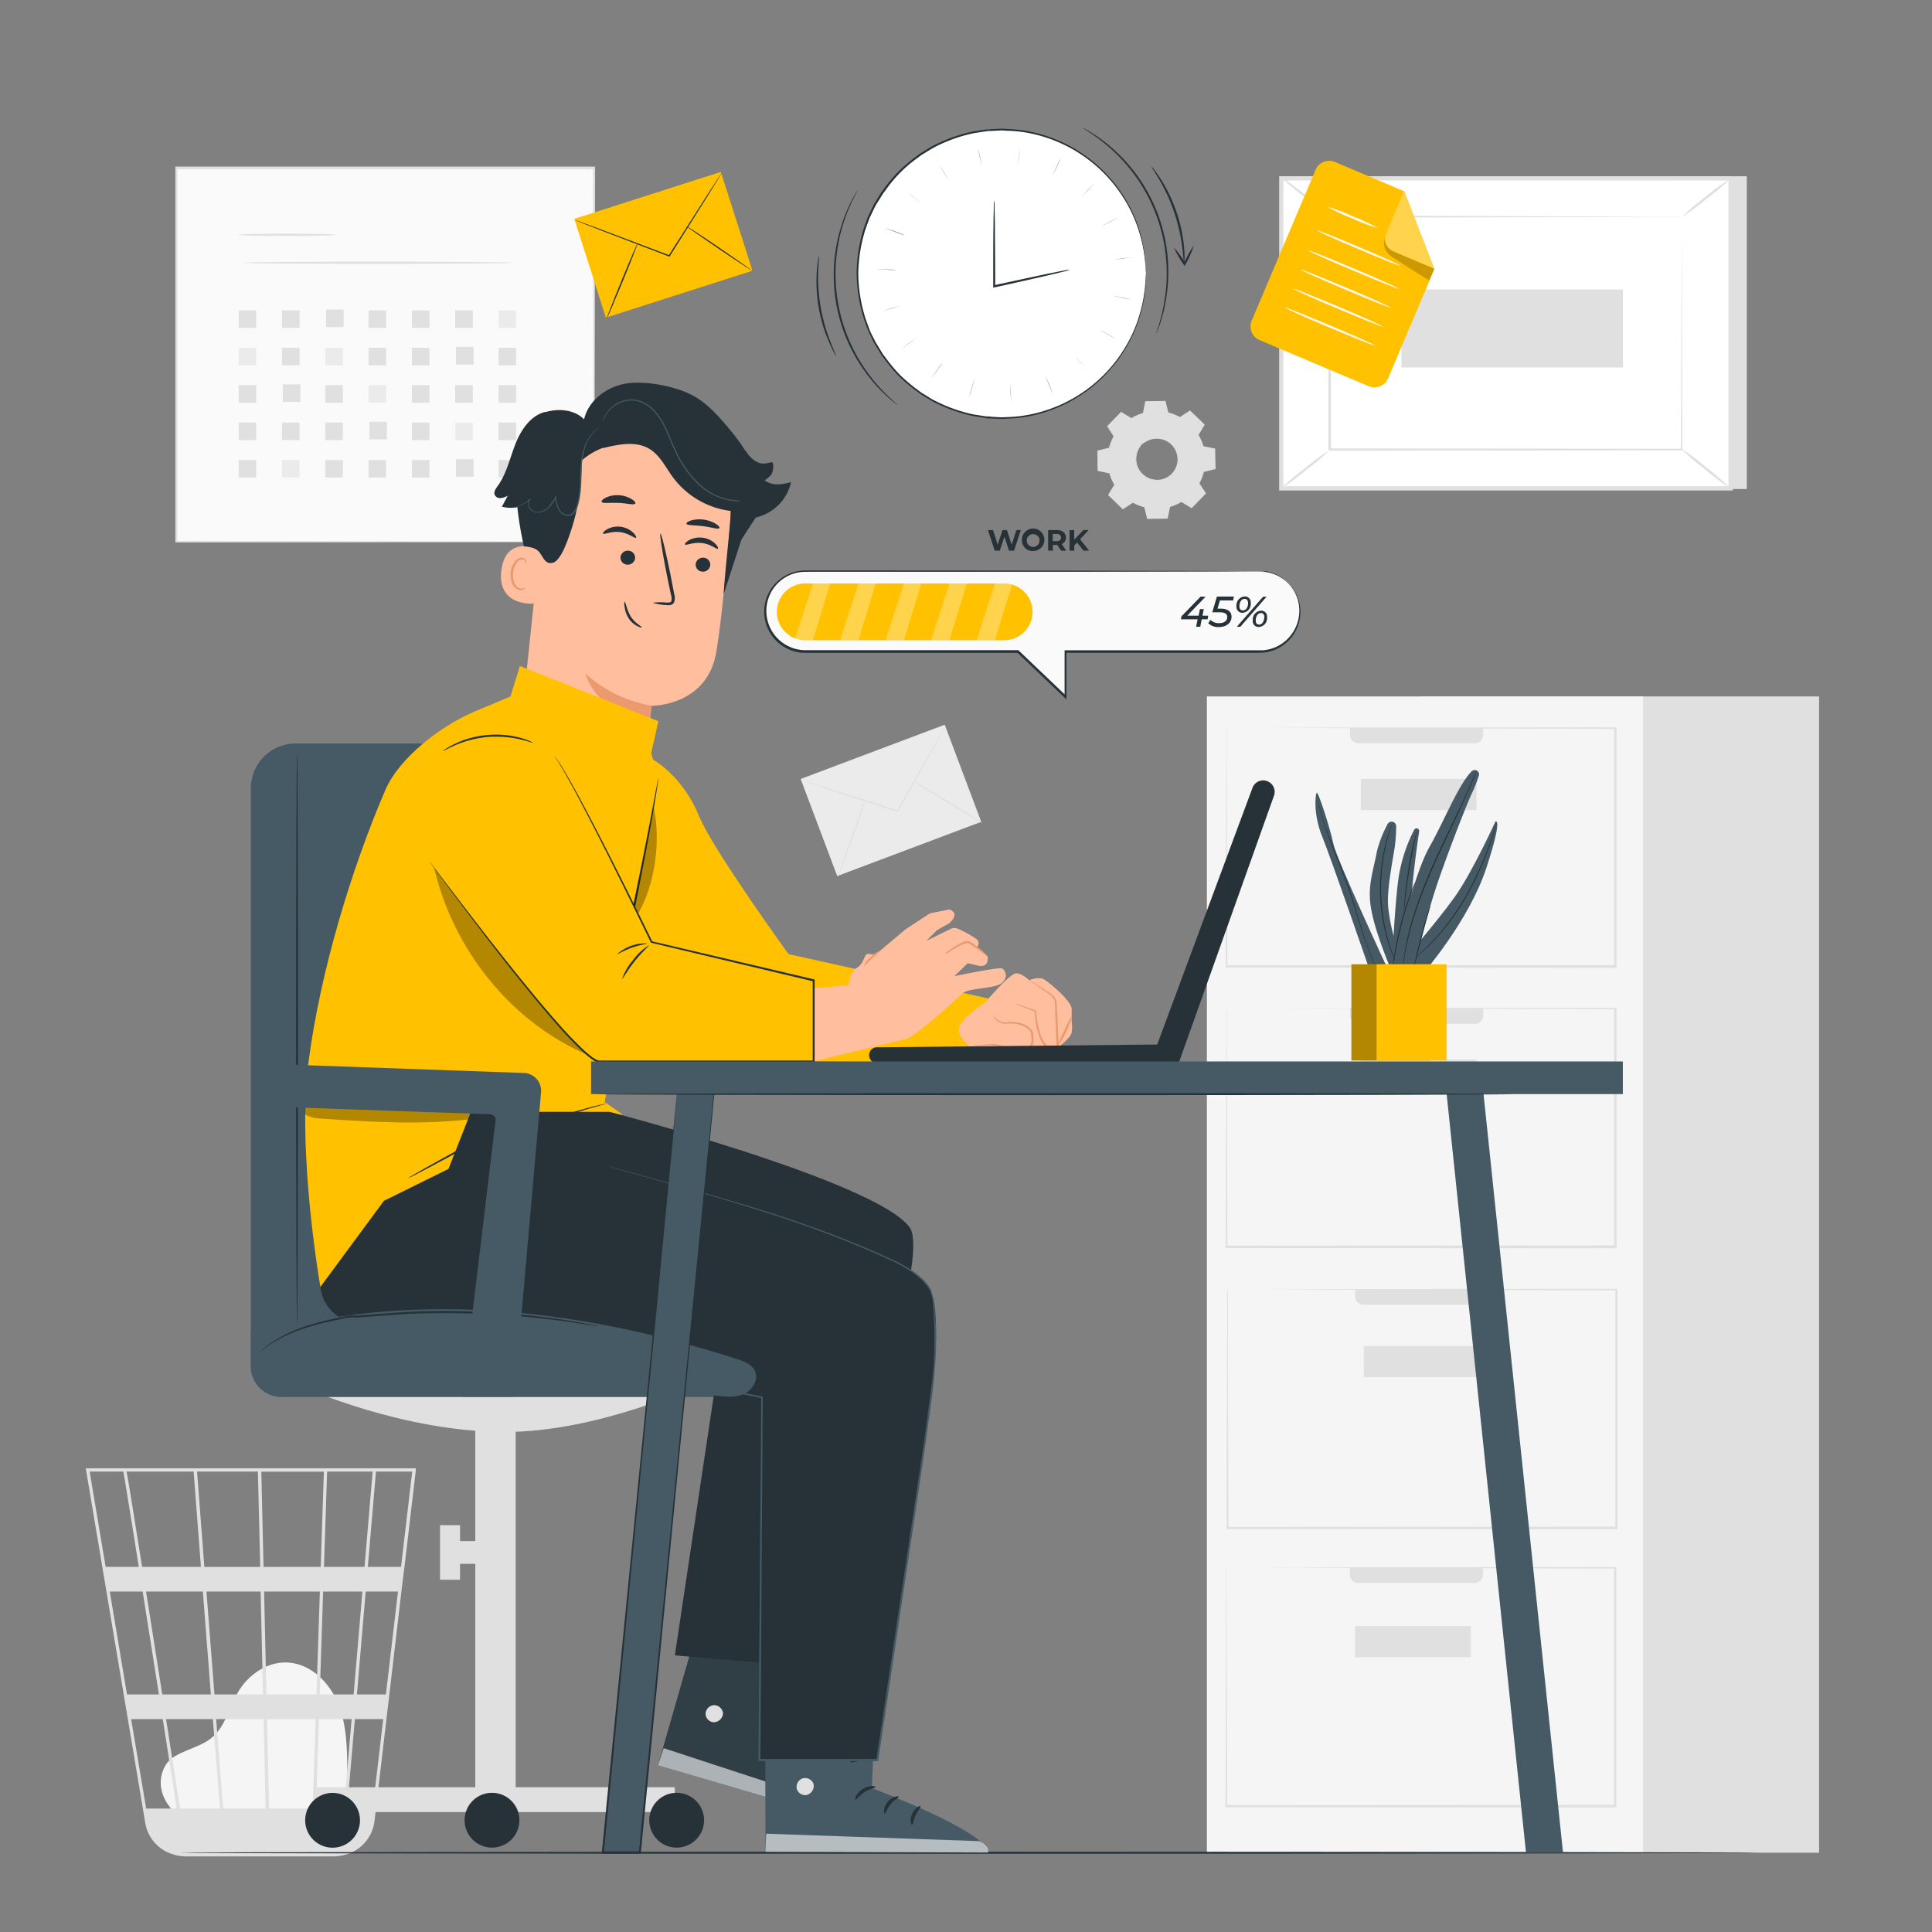 <svg xmlns="http://www.w3.org/2000/svg" viewBox="0 0 500 500"><rect x="0" y="0" width="500" height="500" fill="#808080" stroke="none"/><g id="freepik--background-complete--inject-6"><polygon points="452.07 45.6 452.07 126.56 335.79 126.56 331.6 46.16 452.07 45.6" style="fill:#e0e0e0"></polygon><rect x="349.63" y="28.13" width="80.23" height="116.28" transform="translate(303.47 476.02) rotate(-90)" style="fill:#fff"></rect><path d="M448.44,126.94H331.05V45.61H448.44Zm-116.29-1.1H447.33V46.71H332.15Z" style="fill:#e0e0e0"></path><rect x="344.2" y="56.13" width="91.09" height="60.29" style="fill:#fff"></rect><path d="M435.29,56.13l-.45,0h-1.29l-5,0-18.77.07-65.57.13.26-.26c0,18.42,0,38.83,0,60.28h0l-.28-.29,91.09.06-.23.23c.05-18.35.09-33.39.12-43.87,0-5.23.05-9.32.06-12.13q0-2.07,0-3.18c0-.73,0-1.11,0-1.11s0,.35,0,1.06,0,1.78,0,3.14c0,2.8,0,6.87.06,12.08,0,10.51.07,25.6.12,44v.23h-.23l-91.09.06h-.29v-.29h0c0-21.45,0-41.86,0-60.28v-.26h.27L410,56l18.71.07,4.95,0h1.26Z" style="fill:#e0e0e0"></path><path d="M331.6,45.94a9.65,9.65,0,0,1,2,1.29c1.19.86,2.81,2.08,4.56,3.48s3.29,2.72,4.37,3.72a9.28,9.28,0,0,1,1.67,1.7,80.7,80.7,0,0,1-6.4-5A65.58,65.58,0,0,1,331.6,45.94Z" style="fill:#e0e0e0"></path><path d="M447.89,46.16a57.29,57.29,0,0,1-6.12,5.21,57.39,57.39,0,0,1-6.48,4.76,56.21,56.21,0,0,1,6.12-5.21A57.39,57.39,0,0,1,447.89,46.16Z" style="fill:#e0e0e0"></path><path d="M447.79,126.4l-13-10.51" style="fill:#fff"></path><path d="M434.83,115.89a61.69,61.69,0,0,1,6.66,5,60.75,60.75,0,0,1,6.3,5.48,61.69,61.69,0,0,1-6.66-5A60.75,60.75,0,0,1,434.83,115.89Z" style="fill:#e0e0e0"></path><path d="M331.6,126.39a55.62,55.62,0,0,1,6.06-5.16,54.09,54.09,0,0,1,6.41-4.7,55.08,55.08,0,0,1-6.06,5.15A54.94,54.94,0,0,1,331.6,126.39Z" style="fill:#e0e0e0"></path><rect x="381.26" y="56.35" width="20.19" height="57.32" transform="translate(306.34 476.36) rotate(-90)" style="fill:#e0e0e0"></rect><rect x="367.68" y="180.25" width="103.1" height="299.25" transform="translate(838.46 659.74) rotate(180)" style="fill:#e0e0e0"></rect><rect x="312.35" y="180.25" width="112.88" height="299.25" transform="translate(737.57 659.74) rotate(180)" style="fill:#f5f5f5"></rect><path d="M351.49,405.72h30.16a2.15,2.15,0,0,1,2.15,2.15v1.79a0,0,0,0,1,0,0H349.34a0,0,0,0,1,0,0v-1.79A2.15,2.15,0,0,1,351.49,405.72Z" transform="translate(733.13 815.38) rotate(180)" style="fill:#e0e0e0"></path><path d="M317.33,405.72s0,.36,0,1.08,0,1.81,0,3.21c0,2.85,0,7-.06,12.35,0,10.75-.07,26.21-.12,45.14v.23h.23l100.59.06h.34v-.29c0-21.86,0-42.71,0-61.69v-.26H418l-72.58.06-20.71.05-5.49,0-1.41,0h-.46l.5,0h1.43l5.54,0,20.78.09,72.4.2-.27-.27c0,19,0,39.83,0,61.69l.29-.28h-.06l-100.59.06.22.22c-.05-18.87-.09-34.29-.12-45,0-5.36,0-9.54-.05-12.4,0-1.42,0-2.5,0-3.25S317.33,405.72,317.33,405.72Z" style="fill:#e0e0e0"></path><rect x="350.69" y="420.81" width="29.95" height="8.09" transform="translate(731.33 849.72) rotate(180)" style="fill:#e0e0e0"></rect><path d="M352.85,333.71H383a2.15,2.15,0,0,1,2.15,2.15v1.79a0,0,0,0,1,0,0H350.7a0,0,0,0,1,0,0v-1.79A2.15,2.15,0,0,1,352.85,333.71Z" transform="translate(735.86 671.37) rotate(180)" style="fill:#e0e0e0"></path><path d="M317.61,333.71s0,.36,0,1.08,0,1.82,0,3.21c0,2.85,0,7-.06,12.35,0,10.75-.07,26.21-.12,45.15v.22h.23l100.59.06h.34v-.28c0-21.87,0-42.72,0-61.69v-.27h-.26l-72.58.06-20.71.06-5.49,0-1.41,0h-.46l.5,0,1.43,0,5.54,0,20.78.1,72.4.19-.27-.26c0,19,0,39.82,0,61.69l.29-.29h-.06l-100.59.06.22.23c-.05-18.88-.09-34.29-.12-45,0-5.36,0-9.54,0-12.4,0-1.41,0-2.5,0-3.25S317.61,333.71,317.61,333.71Z" style="fill:#e0e0e0"></path><rect x="352.96" y="348.33" width="29.95" height="8.09" transform="translate(735.86 704.75) rotate(180)" style="fill:#e0e0e0"></rect><path d="M351.54,188.4H381.7a2.15,2.15,0,0,1,2.15,2.15v1.79a0,0,0,0,1,0,0H349.39a0,0,0,0,1,0,0v-1.79A2.15,2.15,0,0,1,351.54,188.4Z" transform="translate(733.24 380.75) rotate(180)" style="fill:#e0e0e0"></path><path d="M317.38,188.4s0,.36,0,1.08,0,1.82,0,3.21c0,2.85,0,7-.05,12.35,0,10.75-.07,26.21-.12,45.15v.22h.22l100.6.07h.34v-.29c0-21.87,0-42.72,0-61.69v-.27H418l-72.57.06-20.72.06-5.49,0-1.4,0h-.47a4.79,4.79,0,0,0,.5,0l1.43,0,5.55,0,20.77.09,72.4.19-.27-.26c0,19,0,39.82,0,61.69l.29-.29h0l-100.6.06.23.23c-.05-18.88-.09-34.29-.12-45,0-5.36-.05-9.54-.06-12.4,0-1.41,0-2.5,0-3.25S317.38,188.4,317.38,188.4Z" style="fill:#e0e0e0"></path><rect x="352.18" y="201.56" width="29.95" height="8.09" transform="translate(734.31 411.22) rotate(180)" style="fill:#e0e0e0"></rect><path d="M351.54,261H381.7a2.15,2.15,0,0,1,2.15,2.15V265a0,0,0,0,1,0,0H349.39a0,0,0,0,1,0,0v-1.79A2.15,2.15,0,0,1,351.54,261Z" transform="translate(733.24 525.98) rotate(180)" style="fill:#e0e0e0"></path><path d="M317.38,261s0,.36,0,1.08,0,1.81,0,3.21c0,2.85,0,7-.05,12.35,0,10.75-.07,26.21-.12,45.14V323h.22l100.6.06h.34v-.29c0-21.86,0-42.71,0-61.69v-.26H418l-72.57.06-20.72,0-5.49,0-1.4,0h-.47l.5,0h1.43l5.55,0,20.77.09,72.4.2-.27-.27c0,19,0,39.83,0,61.69l.29-.28h0l-100.6.06.23.22c-.05-18.87-.09-34.29-.12-45,0-5.36-.05-9.54-.06-12.4,0-1.42,0-2.5,0-3.25S317.38,261,317.38,261Z" style="fill:#e0e0e0"></path><rect x="352.18" y="274.18" width="29.95" height="8.09" transform="translate(734.31 556.45) rotate(180)" style="fill:#e0e0e0"></rect><rect x="45.54" y="43.58" width="108.09" height="96.7" style="fill:#fafafa"></rect><path d="M153.63,140.28s0-.62,0-1.8,0-2.92,0-5.18c0-4.54,0-11.17-.07-19.63,0-16.89-.07-41-.12-70.09l.24.24-108.08,0h0l.29-.29c0,35.18,0,68.28,0,96.7l-.26-.26,78.18.13,22.05.07,5.84,0h1.5l.52,0h-.49l-1.48,0-5.78,0-22,.06-78.34.13h-.25v-.25c0-28.42,0-61.52,0-96.7v-.29h.3l108.08,0h.25v.25c-.06,29.12-.1,53.31-.13,70.25,0,8.43-.05,15-.06,19.57,0,2.24,0,4,0,5.14S153.63,140.28,153.63,140.28Z" style="fill:#e0e0e0"></path><path d="M87,60.76c0,.16-5.69.29-12.71.29s-12.7-.13-12.7-.29,5.68-.29,12.7-.29S87,60.6,87,60.76Z" style="fill:#e0e0e0"></path><path d="M132.79,68c0,.16-15.63.29-34.91.29S63,68.18,63,68s15.63-.29,34.91-.29S132.79,67.86,132.79,68Z" style="fill:#e0e0e0"></path><rect x="61.76" y="80.32" width="4.55" height="4.55" style="fill:#e0e0e0"></rect><rect x="72.97" y="80.32" width="4.55" height="4.55" style="fill:#e0e0e0"></rect><rect x="84.39" y="80.11" width="4.55" height="4.55" style="fill:#e0e0e0"></rect><rect x="95.39" y="80.32" width="4.55" height="4.55" style="fill:#e0e0e0"></rect><rect x="106.6" y="80.32" width="4.55" height="4.55" style="fill:#e0e0e0"></rect><rect x="117.81" y="80.32" width="4.55" height="4.55" style="fill:#e0e0e0"></rect><rect x="129.02" y="80.32" width="4.55" height="4.55" style="fill:#ebebeb"></rect><rect x="61.76" y="90" width="4.55" height="4.55" style="fill:#ebebeb"></rect><rect x="72.97" y="90" width="4.55" height="4.55" style="fill:#e0e0e0"></rect><rect x="84.18" y="90" width="4.55" height="4.55" style="fill:#ebebeb"></rect><rect x="95.39" y="90" width="4.55" height="4.55" style="fill:#e0e0e0"></rect><rect x="106.6" y="90" width="4.55" height="4.55" style="fill:#e0e0e0"></rect><rect x="118.01" y="89.79" width="4.55" height="4.55" style="fill:#e0e0e0"></rect><rect x="129.02" y="90" width="4.55" height="4.55" style="fill:#e0e0e0"></rect><rect x="61.76" y="99.68" width="4.55" height="4.55" style="fill:#e0e0e0"></rect><rect x="73.18" y="99.47" width="4.55" height="4.55" style="fill:#e0e0e0"></rect><rect x="84.18" y="99.68" width="4.55" height="4.55" style="fill:#e0e0e0"></rect><rect x="95.39" y="99.68" width="4.55" height="4.55" style="fill:#ebebeb"></rect><rect x="106.6" y="99.68" width="4.55" height="4.55" style="fill:#e0e0e0"></rect><rect x="117.81" y="99.68" width="4.55" height="4.55" style="fill:#e0e0e0"></rect><rect x="129.02" y="99.68" width="4.55" height="4.55" style="fill:#e0e0e0"></rect><rect x="61.76" y="109.36" width="4.55" height="4.55" style="fill:#e0e0e0"></rect><rect x="72.97" y="109.36" width="4.55" height="4.55" style="fill:#e0e0e0"></rect><rect x="84.18" y="109.36" width="4.55" height="4.55" style="fill:#e0e0e0"></rect><rect x="95.6" y="109.16" width="4.55" height="4.55" style="fill:#e0e0e0"></rect><rect x="106.6" y="109.36" width="4.55" height="4.55" style="fill:#e0e0e0"></rect><rect x="117.81" y="109.36" width="4.55" height="4.55" style="fill:#ebebeb"></rect><rect x="129.02" y="109.36" width="4.55" height="4.55" style="fill:#e0e0e0"></rect><rect x="61.76" y="119.04" width="4.55" height="4.55" style="fill:#e0e0e0"></rect><rect x="72.97" y="119.04" width="4.55" height="4.55" style="fill:#ebebeb"></rect><rect x="84.18" y="119.04" width="4.55" height="4.55" style="fill:#e0e0e0"></rect><rect x="95.39" y="119.04" width="4.55" height="4.55" style="fill:#e0e0e0"></rect><rect x="106.6" y="119.04" width="4.55" height="4.55" style="fill:#e0e0e0"></rect><rect x="118.01" y="118.84" width="4.55" height="4.55" style="fill:#e0e0e0"></rect><rect x="129.02" y="119.04" width="4.55" height="4.55" style="fill:#e0e0e0"></rect><rect x="210.66" y="193.74" width="39.83" height="26.85" transform="translate(-58.2 94.5) rotate(-20.63)" style="fill:#ebebeb"></rect><path d="M244.72,187.84a2.23,2.23,0,0,1-.22.47l-.69,1.3c-.64,1.15-1.53,2.77-2.62,4.75-2.26,4-5.36,9.54-8.78,15.65l-.07.13-.15,0-.34-.11-17.28-5.67-5.23-1.76-1.41-.49a2.56,2.56,0,0,1-.49-.2,4,4,0,0,1,.51.13l1.44.43,5.26,1.65L232,209.64l.34.11-.22.09c3.47-6.09,6.59-11.59,8.88-15.6l2.71-4.7.76-1.27A2.79,2.79,0,0,1,244.72,187.84Z" style="fill:#e0e0e0"></path><path d="M216.9,227c-.09,0,1.41-4.53,3.37-10.05s3.61-10,3.7-9.93-1.41,4.54-3.36,10S217,227,216.9,227Z" style="fill:#e0e0e0"></path><path d="M236.25,202.05c.05-.09,4.11,2.29,9.06,5.3s8.92,5.53,8.87,5.62-4.11-2.29-9.06-5.31S236.2,202.13,236.25,202.05Z" style="fill:#e0e0e0"></path><path d="M292.76,108.25a12.45,12.45,0,0,1,3.05-1.33l.63-3,5.1-.09.74,3a12.21,12.21,0,0,1,3.09,1.22l2.58-1.69,3.67,3.54-1.6,2.64a12.13,12.13,0,0,1,1.33,3l3,.62.09,5.11-3,.73a12.79,12.79,0,0,1-1.21,3.1l1.69,2.57-3.55,3.67-2.63-1.59a12.8,12.8,0,0,1-3.05,1.32l-.63,3-5.1.09-.74-3a12.59,12.59,0,0,1-3.09-1.22l-2.58,1.69-3.67-3.55,1.6-2.63a12.28,12.28,0,0,1-1.33-3.05l-3-.63-.09-5.1,3-.74a12.56,12.56,0,0,1,1.21-3.09l-1.69-2.58,3.55-3.67,2.63,1.6Zm2.72,6.79a5.48,5.48,0,1,0,7.74-.13A5.47,5.47,0,0,0,295.48,115Z" style="fill:#e0e0e0"></path><path d="M295.48,115a4.26,4.26,0,0,1,1-.89,5.54,5.54,0,0,1,8,2.23,5.56,5.56,0,0,1,.53,3.22,5.68,5.68,0,0,1-1.52,3.16,5.62,5.62,0,0,1-3.1,1.63,5.27,5.27,0,0,1-1.68,0,5.39,5.39,0,0,1-1.56-.44,5.67,5.67,0,0,1-2.28-1.88,5.55,5.55,0,0,1-.94-2.4,5.38,5.38,0,0,1,.72-3.6,4.11,4.11,0,0,1,.85-1s-.33.36-.75,1.11a5.45,5.45,0,0,0-.6,3.51,5.31,5.31,0,0,0,.94,2.28,5.42,5.42,0,0,0,2.18,1.77,5.26,5.26,0,0,0,1.47.41,5.07,5.07,0,0,0,1.6,0,5.34,5.34,0,0,0,2.93-1.54,5.42,5.42,0,0,0,1.44-3,5.43,5.43,0,0,0-.49-3,5.41,5.41,0,0,0-1.84-2.13,5.27,5.27,0,0,0-2.31-.85,5.44,5.44,0,0,0-3.48.72C295.83,114.7,295.51,115.07,295.48,115Z" style="fill:#e0e0e0"></path><path d="M292.76,108.25l-.17-.09-.5-.29-2-1.18h.06l-3.52,3.7v-.1l1.7,2.57,0,0,0,0a12.26,12.26,0,0,0-1.19,3.08l0,.06h-.06l-3,.75.08-.11c0,1.6.07,3.31.1,5.1l-.09-.12,3,.62.07,0,0,.07a12.39,12.39,0,0,0,1.32,3l0,.07,0,.07L287,128.22l0-.18,3.68,3.54h-.18l2.57-1.7.08-.05.08.05a12.43,12.43,0,0,0,3.06,1.2l.09,0,0,.09.73,3-.15-.11,5.1-.09-.15.12c.2-1,.42-2,.63-3l0-.09.09,0a11.86,11.86,0,0,0,3-1.31h0l.09,0,.08,0,2.63,1.6-.19,0,3.54-3.67v.19c-.57-.87-1.14-1.73-1.69-2.58l-.05-.08,0-.08a12.35,12.35,0,0,0,1.21-3.06l0-.09.09,0,3-.73-.11.15q0-2.61-.09-5.1l.12.14-3-.64h-.08l0-.09a12.29,12.29,0,0,0-1.3-3l0-.07,0-.07,1.6-2.64,0,.16-3.66-3.55.15,0-2.58,1.68-.06,0-.06,0a12.54,12.54,0,0,0-3.07-1.21l-.06,0v-.06c-.26-1.09-.5-2.07-.73-3l.1.07-5.11.06.07,0c-.26,1.2-.47,2.19-.65,3v0h0a12.2,12.2,0,0,0-2.33.9l-.55.28-.19.1a.8.8,0,0,1,.17-.12l.54-.31a12.29,12.29,0,0,1,2.33-.95l0,0c.16-.82.36-1.81.6-3v-.06h.06l5.1-.11h.08v.07c.23.93.48,1.91.75,3l-.08-.07a12.58,12.58,0,0,1,3.13,1.22h-.12l2.58-1.69.08-.06.07.07,3.67,3.54.08.07-.06.09-1.59,2.64v-.14a12.34,12.34,0,0,1,1.34,3.08l-.1-.1,3,.62.11,0v.11c0,1.66.07,3.36.1,5.1v.12l-.12,0-3,.74.11-.11a12.66,12.66,0,0,1-1.23,3.13V125l1.7,2.58.06.1-.08.09-3.55,3.67-.08.09-.11-.06-2.64-1.6h.16a12.42,12.42,0,0,1-3.08,1.34l.11-.12c-.22,1-.43,2.07-.63,3l0,.13h-.12l-5.1.08h-.12l0-.12c-.26-1-.51-2.06-.74-3l.11.11a13,13,0,0,1-3.13-1.23h.16l-2.58,1.69-.1.06-.08-.08-3.67-3.55-.08-.07.06-.1c.56-.92,1.1-1.82,1.6-2.63v.14a12.49,12.49,0,0,1-1.33-3.09l.09.09-3-.63-.1,0v-.1c0-1.79-.06-3.49-.08-5.1v-.09l.08,0,3-.73L287,116a12.61,12.61,0,0,1,1.23-3.12v.1c-.61-.93-1.17-1.8-1.68-2.59l0,0,0,0,3.56-3.65,0,0,0,0,2,1.2.49.32C292.71,108.2,292.76,108.24,292.76,108.25Z" style="fill:#e0e0e0"></path><path d="M45.5,469.32c-1.83-1.56-5.9-6.53-2.76-12.3,1.15-2.11,3.6-3.16,5.81-4.09s4.54-1.74,6.37-3.3c3.46-2.94,4.41-7.82,6.7-11.74,2.64-4.5,7.55-7.88,12.74-7.64,6,.27,10.9,5.13,13.15,10.66s2.33,11.68,2.37,17.66c0,3.31-.12,7-2.55,9.27-2.23,2.06-5.6,2.08-8.63,2l-32.49-1" style="fill:#f5f5f5"></path><path d="M107.63,380H22.2l15.39,91.76a10.23,10.23,0,0,0,7.29,8.17l.3.09c.25.06.5.15.76.19a10,10,0,0,0,1.74.2v.09l.42-.07H86.19a11,11,0,0,0,2.09-.2,10.3,10.3,0,0,0,8.65-9L104.34,408l.34-2.52h0l2.94-25ZM91.52,438.52H82.75l.88-26.63H93.79Zm3.12-26.63H103l-3.13,26.63H92.37Zm-25,56.16-.53-23.14H81.69l-.77,23.14ZM55.94,444.91H68.21l.53,23.14h-11Zm1,23.14H46.61c-1-6.25-2.25-14.37-3.63-23.14H55.09Zm-1.44-29.53-2.07-26.63H67.45l.61,26.63Zm13.46,0-.61-26.63H82.78l-.88,26.63Zm-.76-33-.57-24.66H83.82L83,405.5Zm-.85,0H52.88L51,380.84H66.74ZM52,405.5H36.77c-.54-3.4-1.05-6.63-1.52-9.53-1.59-10-2.19-13.72-2.52-15.13H50.11Zm.5,6.39,2.07,26.63H42c-.43-2.7-.86-5.43-1.29-8.17l-2.91-18.46ZM41.12,438.52H32.87l-4.46-26.63h8.51C38.22,420.12,39.67,429.28,41.12,438.52Zm1,6.39c1.26,8,2.49,15.9,3.63,23.14H37.83l-3.89-23.14Zm39.65,23.14.77-23.14H91l-2,23.14Zm2.07-62.55.82-24.66H96.44l-2.1,24.66ZM31.92,380.84c.34,1.78,1.9,11.49,4,24.66H27.34L23.2,380.84Zm64.53,87.21H89.84l2-23.14h7.34Zm7.34-62.55h-8.6l2.11-24.66h9.38Z" style="fill:#e0e0e0"></path></g><g id="freepik--Floor--inject-6"><path d="M455.5,479.49c0,.15-91.56.26-204.49.26s-204.51-.11-204.51-.26,91.54-.26,204.51-.26S455.5,479.35,455.5,479.49Z" style="fill:#263238"></path></g><g id="freepik--Plant--inject-6"><path d="M368.39,251.83s11.81-13.59,16.27-27.19,2.34-12,2.34-12-6,13.2-10.58,19.58-12.71,15.74-12.71,15.74Z" style="fill:#455a64"></path><path d="M366,214.72a.69.69,0,0,1,1.28.44c-.72,4.78-2.28,16-2.22,23.25.08,9.44,0,13.09,0,13.09h-4.92s.88-19.52,2-25.47A40.92,40.92,0,0,1,366,214.72Z" style="fill:#455a64"></path><path d="M363.36,249.92a52,52,0,0,1-4.05-14.68c-.4-3.48.32-8.18,1.39-14.44a39.85,39.85,0,0,0,.63-7,1.18,1.18,0,0,0-2.21-.55,31,31,0,0,0-2.74,6.94c-1.19,6.19-2.54,9.28-1.51,15.16s4.84,14.91,4.84,14.91Z" style="fill:#455a64"></path><path d="M358.93,250.31s-13-27.87-13.87-32-3.95-13.67-4.31-13.13-.9,5.58,1.44,11.33,12.31,34.65,12.31,34.65h4.43" style="fill:#455a64"></path><path d="M364.78,249.07s.13-.08.36-.25.58-.42,1-.77a46.41,46.41,0,0,0,3.48-3.08A58.5,58.5,0,0,0,379,232.9,79.09,79.09,0,0,0,385.46,219c.66-1.85,1.13-3.36,1.44-4.42.16-.52.27-.93.34-1.21a2,2,0,0,0,.1-.43s-.06.14-.15.41l-.39,1.2c-.34,1-.85,2.55-1.52,4.39a84.22,84.22,0,0,1-6.48,13.83,60.52,60.52,0,0,1-9.31,12.08c-1.38,1.38-2.57,2.43-3.41,3.14l-1,.8A2.35,2.35,0,0,0,364.78,249.07Z" style="fill:#263238"></path><path d="M363.36,235.7a4.75,4.75,0,0,0,.12-.82c.06-.58.14-1.33.23-2.24.21-1.88.53-4.48,1-7.34s1-5.43,1.37-7.28l.47-2.2a4.35,4.35,0,0,0,.14-.81,7.46,7.46,0,0,0-.25.79c-.14.51-.33,1.25-.56,2.18-.44,1.84-1,4.41-1.44,7.28s-.75,5.47-.91,7.36c-.08.95-.13,1.72-.15,2.25A4.1,4.1,0,0,0,363.36,235.7Z" style="fill:#263238"></path><path d="M360.32,213.08a2.19,2.19,0,0,0-.15.35l-.39,1c-.17.45-.37,1-.56,1.66s-.44,1.39-.63,2.23c-.1.42-.21.86-.32,1.31s-.18.94-.28,1.44c-.22,1-.35,2.06-.5,3.18a50,50,0,0,0-.31,7.39A51.84,51.84,0,0,0,358,239c.24,1.11.45,2.17.73,3.14.14.49.25,1,.39,1.41l.41,1.29c.25.82.55,1.54.79,2.18s.47,1.18.68,1.61l.46,1a2,2,0,0,0,.18.34s0-.13-.13-.37-.24-.6-.42-1-.4-1-.62-1.63-.52-1.36-.75-2.18l-.4-1.29c-.13-.44-.24-.92-.37-1.41-.27-1-.47-2-.7-3.13a56.31,56.31,0,0,1-.81-7.31,54,54,0,0,1,.29-7.35c.15-1.12.27-2.19.47-3.17.1-.5.17-1,.27-1.43s.21-.9.3-1.31c.18-.84.41-1.58.59-2.24s.36-1.21.51-1.67l.34-1.05A1.52,1.52,0,0,0,360.32,213.08Z" style="fill:#263238"></path><path d="M340.9,205.74s0,0,0,.13l0,.36c.06.32.13.79.26,1.39.25,1.2.67,2.92,1.32,5s1.53,4.54,2.58,7.24,2.26,5.64,3.41,8.77,2.07,6.17,2.92,8.94,1.63,5.25,2.4,7.31a47,47,0,0,0,2,4.76c.26.55.5,1,.66,1.25l.18.32a.51.51,0,0,0,.07.1.67.67,0,0,0-.05-.12l-.15-.33c-.14-.29-.36-.71-.61-1.26a50.17,50.17,0,0,1-2-4.79c-.75-2.06-1.52-4.54-2.35-7.31s-1.73-5.83-2.9-9-2.38-6.07-3.43-8.76-2-5.13-2.64-7.21-1.11-3.8-1.4-5c-.14-.59-.23-1.06-.3-1.37l-.09-.36Z" style="fill:#263238"></path><path d="M380.89,199.59a1.12,1.12,0,0,1,1.84,1.14,34.45,34.45,0,0,1-1.63,4.19c-1.79,3.79-7,17.38-9.48,24.85s-5.9,21.39-5.9,21.39l-5.24-.85s4.79-22.88,9.47-31.13C373.71,212.55,377.47,203,380.89,199.59Z" style="fill:#455a64"></path><path d="M370.19,234.44a3,3,0,0,0-.27.62c-.15.41-.36,1-.6,1.76-.48,1.49-1.07,3.58-1.67,5.9s-1.09,4.42-1.43,5.95c-.16.73-.29,1.33-.39,1.82a3,3,0,0,0-.11.67,3,3,0,0,0,.21-.65c.13-.47.29-1.08.48-1.79l1.51-5.93c.59-2.32,1.15-4.41,1.59-5.91.2-.71.38-1.31.51-1.78A2.92,2.92,0,0,0,370.19,234.44Z" style="fill:#263238"></path><path d="M363.09,250.74l0-.14.06-.41c.05-.37.1-.9.21-1.59.19-1.38.54-3.36,1.1-5.77a82,82,0,0,1,2.45-8.37c1.07-3.1,2.42-6.45,3.95-9.92,3.08-6.93,6.15-13.07,8.17-17.62,1-2.26,1.82-4.11,2.34-5.4.26-.65.45-1.15.59-1.49.06-.16.1-.29.14-.39s.05-.14,0-.14l-.06.13c-.05.1-.1.22-.17.38-.16.35-.37.84-.64,1.46-.55,1.28-1.37,3.12-2.41,5.37-2.07,4.52-5.17,10.65-8.26,17.59-1.53,3.47-2.87,6.83-3.93,9.95a76.23,76.23,0,0,0-2.4,8.4,58.54,58.54,0,0,0-1,5.81c-.09.68-.12,1.23-.16,1.59l0,.41Q363.08,250.74,363.09,250.74Z" style="fill:#263238"></path><path d="M360.48,250.31a5.43,5.43,0,0,0,.18-.88c.1-.61.24-1.42.41-2.4.36-2,.91-4.83,1.7-7.87s1.67-5.75,2.35-7.69c.33-.94.61-1.71.82-2.3a5.53,5.53,0,0,0,.27-.85,6.05,6.05,0,0,0-.37.81c-.23.53-.55,1.3-.91,2.27a79.31,79.31,0,0,0-2.43,7.69c-.79,3-1.31,5.86-1.63,7.9-.15,1-.26,1.85-.32,2.43A5.82,5.82,0,0,0,360.48,250.31Z" style="fill:#263238"></path><rect x="349.74" y="249.56" width="20.43" height="24.9" transform="translate(719.91 524.02) rotate(180)" style="fill:#FFC100"></rect><g style="opacity:0.3"><rect x="349.74" y="249.56" width="20.43" height="24.9" transform="translate(719.91 524.02) rotate(180)"></rect></g><rect x="356.26" y="249.56" width="18.13" height="24.9" transform="translate(730.64 524.02) rotate(180)" style="fill:#FFC100"></rect></g><g id="freepik--Mail--inject-6"><rect x="151.77" y="49.91" width="39.83" height="26.85" transform="translate(-11.14 55.37) rotate(-17.75)" style="fill:#FFC100"></rect><path d="M186.78,44.74a2.9,2.9,0,0,1-.25.46c-.19.32-.44.74-.76,1.26l-2.85,4.62-9.55,15.19-.08.12-.14,0-.33-.13-17-6.52-5.13-2-1.39-.56a2.94,2.94,0,0,1-.48-.22,2.72,2.72,0,0,1,.5.15l1.42.5,5.17,1.91,17,6.43.34.12-.22.08,9.65-15.14c1.23-1.9,2.23-3.45,2.95-4.55l.81-1.23A3.28,3.28,0,0,1,186.78,44.74Z" style="fill:#263238"></path><path d="M157,82.46c-.09,0,1.64-4.46,3.86-9.87s4.11-9.77,4.2-9.73-1.63,4.46-3.86,9.87S157.12,82.5,157,82.46Z" style="fill:#263238"></path><path d="M177.6,58.5c.06-.08,4,2.5,8.78,5.76s8.64,6,8.58,6-4-2.49-8.78-5.75S177.54,58.59,177.6,58.5Z" style="fill:#263238"></path></g><g id="freepik--Document--inject-6"><path d="M354.16,99.93,325.93,88a3.84,3.84,0,0,1-2-5l16.56-39.08a3.83,3.83,0,0,1,5-2l17.91,7.58,7.8,20.16-12,28.33A3.84,3.84,0,0,1,354.16,99.93Z" style="fill:#FFC100"></path><path d="M363.39,49.4l-4.66,11a3.56,3.56,0,0,0,1.89,4.68l10.57,4.48Z" style="fill:#FFC100"></path><g style="opacity:0.2"><path d="M358.46,61.43a4,4,0,0,0,1.4,4.77,3.55,3.55,0,0,0,.31.23c1.28.83,9.68,6.3,9.77,6.09l1.25-3-10.57-4.48S358,63.87,358.46,61.43Z"></path></g><g style="opacity:0.3"><path d="M363.39,49.4l-4.66,11a3.56,3.56,0,0,0,1.89,4.68l10.57,4.48Z" style="fill:#fff"></path></g><path d="M356.55,59a45.47,45.47,0,0,1-6.64-2.51,47,47,0,0,1-6.43-3,44,44,0,0,1,6.65,2.51A45.13,45.13,0,0,1,356.55,59Z" style="fill:#fafafa"></path><path d="M362.35,68.74c-.06.14-4.92-1.78-10.86-4.3s-10.7-4.66-10.64-4.81,4.92,1.79,10.86,4.3S362.41,68.6,362.35,68.74Z" style="fill:#fafafa"></path><path d="M362.09,74.76c-.06.14-5.36-2-11.83-4.71S338.59,65,338.65,64.83s5.35,2,11.83,4.71S362.15,74.61,362.09,74.76Z" style="fill:#fafafa"></path><path d="M360,79.66c-.06.14-5.35-2-11.82-4.71s-11.67-5.08-11.62-5.22,5.36,2,11.83,4.71S360.07,79.51,360,79.66Z" style="fill:#fafafa"></path><path d="M357.94,84.55c-.06.15-5.36-2-11.83-4.7s-11.67-5.08-11.61-5.22,5.35,2,11.83,4.71S358,84.41,357.94,84.55Z" style="fill:#fafafa"></path><path d="M355.86,89.45c-.06.15-5.36-2-11.83-4.7s-11.67-5.08-11.61-5.22,5.36,2,11.83,4.7S355.92,89.31,355.86,89.45Z" style="fill:#fafafa"></path></g><g id="freepik--Clock--inject-6"><circle cx="259.22" cy="70.87" r="37.35" style="fill:#fff"></circle><path d="M296.57,70.87s0-.2-.06-.6-.07-1-.12-1.78c0-.39-.05-.82-.08-1.3s-.15-1-.23-1.56a27.37,27.37,0,0,0-.78-3.85,35.7,35.7,0,0,0-4.14-9.91A37.32,37.32,0,0,0,266.07,34.4a34.15,34.15,0,0,0-4.69-.54c-.8,0-1.61-.11-2.42-.1l-2.46.13c-.41,0-.83,0-1.24.08l-1.24.19c-.82.14-1.66.24-2.49.41a40.32,40.32,0,0,0-9.79,3.58c-.78.42-1.53.92-2.31,1.38-.38.24-.78.45-1.15.72l-1.09.82A34.36,34.36,0,0,0,229.35,49l-.85,1.14-.75,1.22L227,52.54a9.65,9.65,0,0,0-.7,1.26c-.41.87-.83,1.74-1.26,2.62l-1,2.74a39.88,39.88,0,0,0-1.92,11.71,39.82,39.82,0,0,0,1.92,11.7c.33.92.67,1.84,1,2.75s.84,1.75,1.26,2.61A9.11,9.11,0,0,0,227,89.2l.75,1.23.74,1.22.86,1.14a40.63,40.63,0,0,0,3.63,4.3,41.73,41.73,0,0,0,4.21,3.58l1.09.82c.37.27.77.48,1.15.72.78.46,1.53,1,2.31,1.38a40.32,40.32,0,0,0,9.79,3.58c.83.18,1.67.27,2.5.41l1.23.19c.42,0,.83,0,1.24.08L259,108c.81,0,1.62-.07,2.42-.09a34.15,34.15,0,0,0,4.69-.55,37.26,37.26,0,0,0,25.09-17.47A35.7,35.7,0,0,0,295.3,80a27.37,27.37,0,0,0,.78-3.85c.08-.56.18-1.08.23-1.56s.06-.91.08-1.3q.08-1.16.12-1.77c0-.4.06-.61.06-.61s0,.21,0,.61,0,1-.06,1.77c0,.4,0,.83-.06,1.32s-.13,1-.21,1.56A27,27,0,0,1,295.5,80a35.65,35.65,0,0,1-4.09,10,37.52,37.52,0,0,1-25.26,17.76,35.07,35.07,0,0,1-4.74.56c-.81,0-1.63.11-2.45.1l-2.49-.12c-.42,0-.84,0-1.26-.08L254,108c-.84-.14-1.69-.23-2.53-.41a38.05,38.05,0,0,1-5-1.46,39.24,39.24,0,0,1-4.91-2.14c-.79-.43-1.56-.93-2.34-1.4-.39-.25-.8-.46-1.17-.73l-1.1-.83a42.81,42.81,0,0,1-4.27-3.62,41.85,41.85,0,0,1-3.69-4.36l-.87-1.15-.76-1.24-.75-1.25a8.87,8.87,0,0,1-.71-1.28c-.42-.88-.85-1.76-1.27-2.65l-1-2.79a40.51,40.51,0,0,1-1.94-11.86A40.31,40.31,0,0,1,223.56,59l1-2.78,1.28-2.66a9.37,9.37,0,0,1,.7-1.28l.76-1.24.75-1.24.87-1.16a42.8,42.8,0,0,1,3.69-4.35,42.81,42.81,0,0,1,4.27-3.62l1.1-.83c.37-.27.78-.48,1.17-.73.78-.46,1.55-1,2.34-1.39a41,41,0,0,1,9.92-3.61c.84-.17,1.69-.27,2.53-.41l1.25-.19c.42,0,.84,0,1.26-.08l2.49-.12c.82,0,1.63.07,2.44.1a36.7,36.7,0,0,1,4.75.56,37.52,37.52,0,0,1,25.26,17.76,35.65,35.65,0,0,1,4.09,10,27,27,0,0,1,.73,3.88c.08.57.17,1.09.21,1.57l.06,1.31c0,.77.05,1.36.06,1.78S296.57,70.87,296.57,70.87Z" style="fill:#263238"></path><path d="M276.93,69.82a10.66,10.66,0,0,1-1.5.43l-4.17,1c-3.53.82-8.43,1.93-13.91,3.13l-.31.07V73c0-5.85,0-11.15.07-15,0-1.84.07-3.37.09-4.54a9.55,9.55,0,0,1,.1-1.66,11,11,0,0,1,.1,1.66c0,1.17.05,2.7.08,4.54,0,3.84.08,9.14.08,15v1.09l-.32-.26c5.48-1.19,10.39-2.24,13.94-3l4.2-.83A8.42,8.42,0,0,1,276.93,69.82Z" style="fill:#263238"></path><path d="M299.24,86.27a3.15,3.15,0,0,1,.17-.61c.11-.39.34-1,.54-1.7a44.7,44.7,0,0,0,1.46-6.41,43.16,43.16,0,0,0-14-39.1,45.42,45.42,0,0,0-5.18-4c-.64-.45-1.17-.75-1.5-1a3.86,3.86,0,0,1-.52-.36,2.08,2.08,0,0,1,.57.27c.35.2.9.47,1.56.9a39.63,39.63,0,0,1,5.32,3.92,42.54,42.54,0,0,1,14.08,39.44A40.14,40.14,0,0,1,300.15,84c-.24.74-.5,1.3-.64,1.68A2.84,2.84,0,0,1,299.24,86.27Z" style="fill:#263238"></path><path d="M306.4,67.89c-.08,0-.13-1.49-.43-3.87a47.7,47.7,0,0,0-2.1-9.1A46.83,46.83,0,0,0,300,46.45c-1.22-2.07-2.1-3.27-2-3.32a3.68,3.68,0,0,1,.7.78c.41.54,1,1.33,1.64,2.34a39.49,39.49,0,0,1,4.1,8.5,39.92,39.92,0,0,1,2,9.23c.11,1.2.14,2.18.14,2.86A3.41,3.41,0,0,1,306.4,67.89Z" style="fill:#263238"></path><path d="M221.93,49.24a2.54,2.54,0,0,1-.25.57c-.18.37-.49.89-.81,1.6A43.38,43.38,0,0,0,226,98.33a46.32,46.32,0,0,0,4.48,4.8c.56.54,1,.92,1.33,1.2a4.25,4.25,0,0,1,.45.44,2.54,2.54,0,0,1-.52-.36c-.32-.25-.81-.61-1.39-1.13a40.22,40.22,0,0,1-4.63-4.72,42.5,42.5,0,0,1-7.63-41.18,39.37,39.37,0,0,1,2.63-6.06c.35-.7.69-1.21.89-1.56A3.68,3.68,0,0,1,221.93,49.24Z" style="fill:#263238"></path><path d="M211.94,66.25c.09,0-.1,1.49-.18,3.89a46,46,0,0,0,.63,9.31,46.5,46.5,0,0,0,2.52,9c.87,2.23,1.55,3.56,1.47,3.6a4,4,0,0,1-.56-.89c-.33-.59-.77-1.46-1.25-2.57a39.43,39.43,0,0,1-2.7-9,40,40,0,0,1-.48-9.42c.09-1.21.21-2.18.32-2.85A4.06,4.06,0,0,1,211.94,66.25Z" style="fill:#263238"></path><path d="M290.14,77c-1.41-.29-2.55-.54-2.55-.55s1.15.21,2.56.5,2.55.53,2.54.54S291.54,77.33,290.14,77Z" style="fill:#263238"></path><path d="M286.52,86.45c-1.24-.73-2.24-1.33-2.24-1.34s1,.57,2.26,1.3,2.24,1.33,2.23,1.34S287.75,87.18,286.52,86.45Z" style="fill:#263238"></path><path d="M280,94.17c-.94-1.1-1.69-2-1.68-2s.78.87,1.71,2,1.69,2,1.67,2S281,95.26,280,94.17Z" style="fill:#263238"></path><path d="M271.39,99.37c-.53-1.34-.95-2.43-.94-2.43s.45,1.07,1,2.41.95,2.42.93,2.43S271.92,100.7,271.39,99.37Z" style="fill:#263238"></path><path d="M261.53,101.48c-.06-1.44-.1-2.6-.09-2.6s.08,1.16.14,2.6.11,2.6.1,2.6S261.6,102.92,261.53,101.48Z" style="fill:#263238"></path><path d="M251.52,100.27c.4-1.38.73-2.49.75-2.49s-.3,1.13-.7,2.51-.74,2.49-.76,2.49S251.11,101.65,251.52,100.27Z" style="fill:#263238"></path><path d="M242.43,95.89c.83-1.18,1.51-2.12,1.53-2.11s-.66,1-1.49,2.14S241,98,241,98,241.6,97.06,242.43,95.89Z" style="fill:#263238"></path><path d="M235.28,88.79c1.16-.85,2.11-1.52,2.12-1.51s-.93.7-2.1,1.55-2.11,1.51-2.12,1.5S234.11,89.63,235.28,88.79Z" style="fill:#263238"></path><path d="M230.8,79.75c1.38-.42,2.5-.75,2.5-.74s-1.11.37-2.49.79-2.49.74-2.49.73S229.43,80.17,230.8,79.75Z" style="fill:#263238"></path><path d="M229.51,69.75c1.44,0,2.6.1,2.6.12s-1.17,0-2.6-.07-2.61-.11-2.6-.12S228.07,69.69,229.51,69.75Z" style="fill:#263238"></path><path d="M231.53,59.86c1.35.52,2.43.94,2.43,1s-1.1-.4-2.45-.91-2.42-.94-2.42-.95S230.19,59.35,231.53,59.86Z" style="fill:#263238"></path><path d="M236.66,51.17c1.1.93,2,1.69,2,1.7s-.91-.73-2-1.66-2-1.68-2-1.69S235.55,50.25,236.66,51.17Z" style="fill:#263238"></path><path d="M244.32,44.63c.74,1.23,1.34,2.23,1.33,2.24s-.63-1-1.37-2.22-1.34-2.23-1.33-2.24S243.58,43.4,244.32,44.63Z" style="fill:#263238"></path><path d="M253.69,40.91c.3,1.41.54,2.55.53,2.55s-.27-1.13-.58-2.54-.54-2.54-.52-2.55S253.39,39.51,253.69,40.91Z" style="fill:#263238"></path><path d="M263.76,40.45c-.17,1.43-.32,2.58-.33,2.58s.11-1.16.29-2.59.32-2.58.33-2.58S263.94,39,263.76,40.45Z" style="fill:#263238"></path><path d="M273.45,43.28c-.62,1.29-1.14,2.34-1.15,2.33s.48-1.06,1.1-2.36,1.14-2.34,1.16-2.33S274.07,42,273.45,43.28Z" style="fill:#263238"></path><path d="M281.68,49.1c-1,1-1.84,1.84-1.85,1.83s.81-.85,1.82-1.87,1.84-1.84,1.85-1.83S282.7,48.08,281.68,49.1Z" style="fill:#263238"></path><path d="M287.58,57.27c-1.29.64-2.34,1.15-2.34,1.14s1-.54,2.32-1.18,2.34-1.15,2.34-1.14S288.87,56.63,287.58,57.27Z" style="fill:#263238"></path><path d="M290.52,66.92l-2.59.31s1.15-.18,2.58-.36,2.58-.33,2.58-.32S291.94,66.73,290.52,66.92Z" style="fill:#263238"></path><path d="M309,63.47a27.57,27.57,0,0,1-2.14,4.87l-.06.11-.2.41-.25-.38A26.12,26.12,0,0,1,303.77,64a26.62,26.62,0,0,1,3.06,4.18l-.45,0,.06-.12A27.13,27.13,0,0,1,309,63.47Z" style="fill:#263238"></path></g><g id="freepik--Progress--inject-6"><path d="M326,147.92H208.47a10.41,10.41,0,1,0,0,20.82h55l12.31,11.73V168.74H326a10.41,10.41,0,1,0,0-20.82Z" style="fill:#fafafa"></path><path d="M326,147.92h.38a8.35,8.35,0,0,1,1.14.09,10.25,10.25,0,0,1,4.17,1.53,10.48,10.48,0,0,1,2.85,15,10.61,10.61,0,0,1-4.48,3.58,11.65,11.65,0,0,1-3,.77c-1.07.08-2.13.05-3.23.06l-14.16,0-33.91,0,.23-.23c0,3.68,0,7.66,0,11.73V181l-.4-.38-12.32-11.73.17.07-46.74,0h-8.16a10.66,10.66,0,0,1-1.41-21.24c1.3-.14,2.55-.07,3.81-.09h18.3l50.36.06,34,.08,9.23.05,2.4,0c.54,0,.82,0,.82,0l-.82,0-2.4,0-9.23.05-34,.09-50.36,0h-18.3c-1.25,0-2.53,0-3.74.09a10.1,10.1,0,0,0-6.44,3.47,10.16,10.16,0,0,0,7.78,16.75h8.16l46.74,0h.1l.07.06,12.31,11.74-.4.17c0-4.07,0-8.05,0-11.73v-.22h.22l33.91,0,14.16,0c1.09,0,2.17,0,3.2,0a11.34,11.34,0,0,0,2.93-.73,10.33,10.33,0,0,0-2.43-19.73C326.52,147.93,326,148,326,147.92Z" style="fill:#263238"></path><path d="M259.87,165.69H208.4a7.35,7.35,0,0,1-7.36-7.36h0A7.35,7.35,0,0,1,208.4,151h51.47a7.35,7.35,0,0,1,7.36,7.35h0A7.35,7.35,0,0,1,259.87,165.69Z" style="fill:#FFC100"></path><path d="M264.18,137.19l-1.74,5.32h-1.32l-1.17-3.6-1.21,3.6h-1.31l-1.75-5.32H257l1.2,3.74,1.25-3.74h1.14l1.22,3.77,1.23-3.77Z" style="fill:#263238"></path><path d="M264.47,139.85a2.91,2.91,0,1,1,2.91,2.75A2.75,2.75,0,0,1,264.47,139.85Zm4.57,0a1.66,1.66,0,1,0-1.66,1.7A1.62,1.62,0,0,0,269,139.85Z" style="fill:#263238"></path><path d="M274.61,142.51l-1-1.48h-1.13v1.48h-1.23v-5.32h2.3c1.42,0,2.31.74,2.31,1.93a1.72,1.72,0,0,1-1.1,1.68l1.2,1.71Zm-1.16-4.32h-1v1.86h1c.75,0,1.13-.35,1.13-.93S274.2,138.19,273.45,138.19Z" style="fill:#263238"></path><path d="M278.74,140.42l-.72.74v1.35H276.8v-5.32H278v2.48l2.36-2.48h1.37l-2.21,2.37,2.34,2.95h-1.44Z" style="fill:#263238"></path><path d="M312.52,160.28H311l-.37,1.92h-1.08l.39-1.92h-4.32l.14-.77,4.94-5.09H312l-4.73,4.91h2.93l.34-1.69h1l-.34,1.69h1.48Z" style="fill:#263238"></path><path d="M315.72,155.39l-.64,2.13h.75c2,0,2.89.82,2.89,2.08,0,1.61-1.32,2.68-3.31,2.68a3.63,3.63,0,0,1-2.72-1l.59-.86a2.91,2.91,0,0,0,2.21.85c1.34,0,2.12-.59,2.12-1.58,0-.77-.55-1.23-2-1.23h-1.88l1.21-4.07h4.38l-.18,1Z" style="fill:#263238"></path><path d="M320,156.9a2.3,2.3,0,0,1,2.13-2.54,1.51,1.51,0,0,1,1.56,1.69,2.29,2.29,0,0,1-2.12,2.54A1.52,1.52,0,0,1,320,156.9Zm6.9-2.48h.89L321,162.2h-.91ZM323,156.11c0-.74-.34-1.12-.9-1.12-.9,0-1.34,1-1.34,1.85s.34,1.12.9,1.12C322.55,158,323,157,323,156.11Zm1.23,4.46a2.28,2.28,0,0,1,2.13-2.53,1.5,1.5,0,0,1,1.55,1.69,2.28,2.28,0,0,1-2.12,2.53A1.5,1.5,0,0,1,324.22,160.57Zm3-.79c0-.73-.35-1.12-.9-1.12-.89,0-1.35,1-1.35,1.86s.36,1.12.9,1.12C326.73,161.64,327.18,160.63,327.18,159.78Z" style="fill:#263238"></path><g style="opacity:0.3"><polygon points="210.39 150.98 205.62 165.69 210.39 165.69 214.87 150.98 210.39 150.98" style="fill:#fff"></polygon></g><g style="opacity:0.3"><polygon points="222.17 150.98 217.4 165.69 222.17 165.69 226.65 150.98 222.17 150.98" style="fill:#fff"></polygon></g><g style="opacity:0.3"><polygon points="233.94 150.98 229.18 165.69 233.94 165.69 238.43 150.98 233.94 150.98" style="fill:#fff"></polygon></g><g style="opacity:0.3"><polygon points="245.72 150.98 240.96 165.69 245.72 165.69 250.21 150.98 245.72 150.98" style="fill:#fff"></polygon></g><g style="opacity:0.3"><polygon points="257.5 150.98 252.73 165.69 257.5 165.69 261.99 150.98 257.5 150.98" style="fill:#fff"></polygon></g></g><g id="freepik--Character--inject-6"><path d="M79,359.18s25.33,11.41,51.71,11.41c24.42,0,50.27-12.29,50.27-12.29Z" style="fill:#e0e0e0"></path><rect x="123" y="359.4" width="10.46" height="109.57" style="fill:#e0e0e0"></rect><rect x="81.8" y="462.54" width="92.84" height="6.42" style="fill:#e0e0e0"></rect><path d="M93.16,471.07A7.09,7.09,0,1,1,86.08,464,7.09,7.09,0,0,1,93.16,471.07Z" style="fill:#263238"></path><path d="M134.42,471.07a7.09,7.09,0,1,1-7.09-7.09A7.09,7.09,0,0,1,134.42,471.07Z" style="fill:#263238"></path><path d="M182.21,471.07a7.09,7.09,0,1,1-7.09-7.09A7.09,7.09,0,0,1,182.21,471.07Z" style="fill:#263238"></path><rect x="116.47" y="398.83" width="14.23" height="5.89" style="fill:#e0e0e0"></rect><rect x="113.88" y="394.71" width="5.18" height="14.13" style="fill:#e0e0e0"></rect><path d="M76.52,192.41H119a0,0,0,0,1,0,0V345.24a0,0,0,0,1,0,0H64.92a0,0,0,0,1,0,0V204A11.61,11.61,0,0,1,76.52,192.41Z" style="fill:#455a64"></path><path d="M76.88,342.92c-.14,0-.26-33.16-.26-74.06s.12-74.07.26-74.07.26,33.16.26,74.07S77,342.92,76.88,342.92Z" style="fill:#263238"></path><path d="M64.92,344.93H198.73a0,0,0,0,1,0,0v16.62a0,0,0,0,1,0,0H72.87a8,8,0,0,1-8-8v-8.66A0,0,0,0,1,64.92,344.93Z" style="fill:#455a64"></path><path d="M140.66,132l-5.8,55.29c-1,9.41-.51,23.42,14.43,24.3h0c13-.21,17.56-12.1,18.47-20.87.44-4.17.8-7.64.88-8.06,0,0,14.21.15,16.69-13.68,1.2-6.68,2.54-20.64,3.61-33.28a26.15,26.15,0,0,0-21.78-28l-1.34-.23C151.27,105.89,141.81,117.38,140.66,132Z" style="fill:#ffbe9d"></path><path d="M168.64,182.63a33.89,33.89,0,0,1-17.15-8.34s2.71,10.85,16.74,11.91Z" style="fill:#eb996e"></path><path d="M164.59,139.18c-.3.25-1.79-1.19-4.12-1.47s-4.18.71-4.4.39c-.11-.15.23-.64,1-1.1a5.84,5.84,0,0,1,3.56-.67,5.76,5.76,0,0,1,3.24,1.53C164.56,138.51,164.74,139.06,164.59,139.18Z" style="fill:#263238"></path><path d="M164.36,144.53a1.9,1.9,0,0,1-2.12,1.59,1.82,1.82,0,0,1-1.65-2,1.91,1.91,0,0,1,2.12-1.59A1.82,1.82,0,0,1,164.36,144.53Z" style="fill:#263238"></path><path d="M168.94,156a14.54,14.54,0,0,1,3.56-.05c.55,0,1.09,0,1.24-.34a2.85,2.85,0,0,0-.1-1.68l-.91-4.4c-1.26-6.27-2.07-11.38-1.81-11.43s1.47,5,2.72,11.25c.3,1.55.58,3,.85,4.43a3.17,3.17,0,0,1-.08,2.18,1.35,1.35,0,0,1-1,.64,3.67,3.67,0,0,1-.95,0A14.58,14.58,0,0,1,168.94,156Z" style="fill:#263238"></path><path d="M164.41,130.31c-.28.5-2.11-.07-4.36-.16s-4.13.23-4.35-.29c-.09-.25.3-.69,1.11-1.08a6.94,6.94,0,0,1,3.36-.62,7.07,7.07,0,0,1,3.27,1C164.19,129.59,164.53,130.07,164.41,130.31Z" style="fill:#263238"></path><path d="M186.18,136.68c-.28.4-2.06-.24-4.26-.51s-4.06-.16-4.26-.62c-.08-.22.32-.56,1.12-.83a7.9,7.9,0,0,1,3.32-.24,8.19,8.19,0,0,1,3.17,1.1C186,136.05,186.31,136.49,186.18,136.68Z" style="fill:#263238"></path><path d="M140.08,142.42c-.22-.15-9.05-4.4-10.32,5.12s8.55,8.83,8.6,8.56S140.08,142.42,140.08,142.42Z" style="fill:#ffbe9d"></path><path d="M135.94,152.11s-.19.09-.48.18a1.69,1.69,0,0,1-1.25-.14c-1-.5-1.59-2.21-1.4-3.93a5.5,5.5,0,0,1,.78-2.32,1.91,1.91,0,0,1,1.42-1.1.84.84,0,0,1,.91.58c.1.28,0,.47.06.49s.23-.13.2-.54a1,1,0,0,0-.29-.64,1.28,1.28,0,0,0-.89-.37,2.37,2.37,0,0,0-1.93,1.25,5.62,5.62,0,0,0-.93,2.57c-.19,1.93.55,3.86,1.87,4.44a1.79,1.79,0,0,0,1.55-.05C135.89,152.34,136,152.13,135.94,152.11Z" style="fill:#eb996e"></path><path d="M166.07,162.37c.13-.23-1.69-1-2.85-2.85a11,11,0,0,1-1.09-2.61c-.21-.72-.38-1.18-.49-1.16s-.12.5,0,1.27a7.17,7.17,0,0,0,1,2.91,5.68,5.68,0,0,0,2.27,2.09C165.55,162.38,166,162.45,166.07,162.37Z" style="fill:#263238"></path><path d="M128.8,125.77c2.31-3.19,3.14-7.17,4.58-10.83s3.89-7.36,7.7-8.34l.08.05c3.43-1,7.51-.67,10,1.88,1.13-4.91,5.85-8.44,10.82-9.26s12.67.65,17.15,3c3.46,1.78,6.66,5.06,10.48,9.81a46.65,46.65,0,0,1,4.34,6.36l3,13.41-4.24,6.49a15.43,15.43,0,0,1-.84,1.32v0l-4.58,14.09c.15-3.94,1.7-17.56,1.85-21.51a22,22,0,0,1-14.93-8.64c-1.92-2.57-3.33-5.7-6.07-7.38-3.52-2.17-8-1.25-12.07-.25l.18-.14a17.58,17.58,0,0,0-5.76,3.4A54.48,54.48,0,0,1,146,142c-.47,1.08-1.67,3.28-2.81,3.61-2.22.63-2.6-1.61-3.78-2.89-.87-.94-2.27-1.19-3.82-1.32a87.57,87.57,0,0,1-1.7-10.16,8.75,8.75,0,0,1-4-.11l1.51-2.84a4.56,4.56,0,0,1-1.79.62A1.55,1.55,0,0,1,128,128C127.75,127.23,128.32,126.44,128.8,125.77Z" style="fill:#263238"></path><path d="M155.42,110.53a13.56,13.56,0,0,0-1.52,1.15,10,10,0,0,0-2.56,4.43,17.75,17.75,0,0,0-.69,3.51c-.12,1.29-.14,2.67-.18,4.13a36.78,36.78,0,0,1-.32,4.58,16.94,16.94,0,0,1-.53,2.38,5.09,5.09,0,0,1-1.2,2.25,2.11,2.11,0,0,1-2,.48,3.14,3.14,0,0,1-1.68-1.16,7.21,7.21,0,0,1-1-3.67l.28.06a11.82,11.82,0,0,1-2,2.77,4.16,4.16,0,0,1-2.85,1.22,2.73,2.73,0,0,1-1.41-.38,2.36,2.36,0,0,1-.89-1.05,2.44,2.44,0,0,1-.18-1.27,1.71,1.71,0,0,1,.55-1l.13.15a8.62,8.62,0,0,1-4.16,2.24,1.1,1.1,0,0,1-.34.05,1.93,1.93,0,0,1,.32-.1c.22-.07.54-.16.94-.32a9.31,9.31,0,0,0,3.1-2l.14.15a1.8,1.8,0,0,0-.29,2.06,2.09,2.09,0,0,0,.81.93,2.43,2.43,0,0,0,1.28.34,3.94,3.94,0,0,0,2.65-1.17,11.59,11.59,0,0,0,1.9-2.71l.24-.43,0,.49a7.1,7.1,0,0,0,1,3.51,2.89,2.89,0,0,0,1.5,1,1.8,1.8,0,0,0,1.73-.41,4.84,4.84,0,0,0,1.11-2.1,16.42,16.42,0,0,0,.53-2.34,37.77,37.77,0,0,0,.33-4.54c0-1.46.08-2.84.21-4.14a18,18,0,0,1,.74-3.56,9.9,9.9,0,0,1,2.7-4.45A5.77,5.77,0,0,1,155.42,110.53Z" style="fill:#455a64"></path><path d="M197.29,128.08l-.12.08-.37.22a4.88,4.88,0,0,1-.62.33c-.26.11-.55.26-.89.37a12.54,12.54,0,0,1-6.07.52,15.9,15.9,0,0,1-8.13-3.88,27.4,27.4,0,0,1-6.45-9c-.86-1.78-1.53-3.59-2.29-5.27a18.14,18.14,0,0,0-2.73-4.53,9.4,9.4,0,0,0-3.79-2.81,6.86,6.86,0,0,0-2.09-.44,7.53,7.53,0,0,0-2,.19,8.06,8.06,0,0,0-4.83,3.38,9.81,9.81,0,0,0-.91,2,.5.5,0,0,1,0-.14c0-.12.06-.25.1-.42a6.49,6.49,0,0,1,.68-1.53,7.84,7.84,0,0,1,1.75-2,8.14,8.14,0,0,1,3.13-1.56,7.1,7.1,0,0,1,4.22.21,9.78,9.78,0,0,1,3.92,2.87,18.63,18.63,0,0,1,2.79,4.59c.77,1.7,1.44,3.5,2.29,5.27a27.64,27.64,0,0,0,6.36,8.91,15.82,15.82,0,0,0,8,3.88,12.59,12.59,0,0,0,6-.42C196.6,128.49,197.27,128,197.29,128.08Z" style="fill:#455a64"></path><path d="M185.79,142c-.3.26-1.79-1.19-4.12-1.46s-4.18.7-4.39.38c-.11-.15.22-.63,1-1.1a5.86,5.86,0,0,1,3.56-.66,5.66,5.66,0,0,1,3.24,1.52C185.76,141.35,185.94,141.91,185.79,142Z" style="fill:#263238"></path><path d="M183.81,146.34a1.89,1.89,0,0,1-2.12,1.59,1.81,1.81,0,0,1-1.64-2,1.9,1.9,0,0,1,2.11-1.59A1.82,1.82,0,0,1,183.81,146.34Z" style="fill:#263238"></path><path d="M193,116.67c1,1.69,2.69,3.31,4.66,3.31a14.33,14.33,0,0,0,2.14-.39c.64.48.24,2.8-.3,3.39a12.23,12.23,0,0,1-1.62,1.36c2.16,1.47,4.31,1.08,6.84.45a12.06,12.06,0,0,1-8.11,8.85,4.25,4.25,0,0,1-3.86-.33,4.86,4.86,0,0,1-1.37-3.18,52.69,52.69,0,0,1-.37-13Z" style="fill:#263238"></path><path d="M167.17,195.6s8.8,3.57,13.81,15.75c3.52,8.56,23.1,35.58,23.1,35.58l52.06,11.56,1.78,16.61-83.27-.69-11.57-36.85Z" style="fill:#FFC100"></path><path d="M132.11,180.25l-9.24,3.88c-8.55,3.58-19.49,11.83-23.16,20.35C90.9,225,82.92,251.37,79.86,274.7c-3.09,23.53,3.06,58.35,3.06,58.35l78.14-44.65-4.57-3.19,14.81-80.56-2.76-9.75,1.84-8.25s-20.73-8.32-35.83-14.29Z" style="fill:#FFC100"></path><g style="opacity:0.3"><path d="M124.65,309.77q.43-6,.86-12.07a5.28,5.28,0,0,1-3.38,1.45,35.38,35.38,0,0,0,5.17-6.21l-3.56,1.53a10.67,10.67,0,0,0,3-3.61c-1.91-1.49-4.6-1.24-7-1-12.35,1.25-24.81.42-37.21-.41a8.55,8.55,0,0,1-3.55-1s-.25-3.4.3-4.67,1.41-.9,2.71-1.37a14.34,14.34,0,0,1,4.07-.62c15.09-.8,30.21.44,45.27,1.69a4.75,4.75,0,0,1,2.65.76c1.23,1,1.12,2.88.91,4.45q-1.16,8.46-2.3,16.91"></path></g><path d="M170.38,201.41a4.34,4.34,0,0,1-.07.76l-.32,2.15c-.28,1.86-.73,4.56-1.32,7.88-1.18,6.65-2.95,15.8-5,25.88s-4.13,19.19-5.62,25.77c-.75,3.25-1.36,5.9-1.8,7.79-.21.88-.38,1.58-.51,2.11a3.5,3.5,0,0,1-.22.73,6.83,6.83,0,0,1,.12-.75q.15-.81.42-2.13c.39-1.91,1-4.56,1.63-7.83L163.11,238c2.1-10.08,3.93-19.22,5.2-25.85.61-3.27,1.12-5.94,1.48-7.85.17-.88.31-1.59.41-2.13A3.88,3.88,0,0,1,170.38,201.41Z" style="fill:#263238"></path><path d="M99.71,315.78a3.19,3.19,0,0,1,.47-.47l1.4-1.29c.6-.56,1.36-1.23,2.27-2s1.91-1.63,3.09-2.52c2.31-1.85,5.16-3.92,8.41-6.09s7-4.37,10.93-6.49,7.92-3.88,11.54-5.37,6.94-2.64,9.77-3.5c1.4-.47,2.7-.81,3.83-1.13s2.11-.57,2.91-.76l1.86-.42a2.65,2.65,0,0,1,.65-.12,3.28,3.28,0,0,1-.63.22l-1.83.52c-.79.22-1.76.49-2.88.84s-2.4.71-3.8,1.2c-2.8.91-6.1,2.12-9.7,3.6s-7.49,3.29-11.47,5.38-7.65,4.31-10.92,6.43-6.12,4.18-8.45,6c-1.19.87-2.21,1.73-3.13,2.45s-1.69,1.38-2.32,1.91l-1.46,1.21A3.14,3.14,0,0,1,99.71,315.78Z" style="fill:#263238"></path><path d="M139.82,286.29c.07.13-7.53,4.4-17,9.54s-17.15,9.21-17.22,9.08,7.53-4.39,17-9.54S139.75,286.17,139.82,286.29Z" style="fill:#263238"></path><g style="opacity:0.3"><path d="M112.36,224.57c4.85,21,19.68,39.74,39.42,48.29A467,467,0,0,1,112.36,224.57Z"></path></g><g style="opacity:0.3"><path d="M169.14,208.61c1.91,8.88.49,20-4,27.87l-1.11-2.3c1.57-6.67,3.82-18.5,5.07-25.57"></path></g><path d="M210.68,420.51l-9.37,28.18s25.51,19,24.28,24.37l-55.3-16.2,12.79-44.52Z" style="fill:#455a64"></path><g style="opacity:0.3"><path d="M210.68,420.51l-9.37,28.18s25.51,19,24.28,24.37l-55.3-16.2,12.79-44.52Z"></path></g><path d="M184.91,441.29a2.34,2.34,0,0,0-2.31,2.12,2.25,2.25,0,0,0,2.08,2.31,2.48,2.48,0,0,0,2.44-2.26,2.34,2.34,0,0,0-2.43-2.16" style="fill:#e0e0e0"></path><g style="opacity:0.6"><path d="M170.29,456.86l1.46-4.44,52.48,17.19s2.15,1.79,1.36,3.45Z" style="fill:#fff"></path></g><path d="M202.29,448.67c-.09.27-1.47,0-3.06.48s-2.62,1.4-2.84,1.22.64-1.62,2.57-2.16S202.42,448.44,202.29,448.67Z" style="fill:#263238"></path><path d="M207.39,452.77c0,.28-1.32.4-2.57,1.27s-1.87,2-2.14,1.91,0-1.66,1.59-2.72S207.46,452.51,207.39,452.77Z" style="fill:#263238"></path><path d="M208.65,460.68c-.26,0-.24-1.47.88-2.75s2.57-1.5,2.61-1.24-1,.82-1.87,1.88S208.93,460.73,208.65,460.68Z" style="fill:#263238"></path><path d="M203.71,442c-.18.22-1.31-.52-2.87-.86s-2.89-.21-3-.49,1.35-.9,3.18-.47S203.91,441.84,203.71,442Z" style="fill:#263238"></path><path d="M226.81,433.09l-1.17,29.68s29.78,11.15,30.09,16.66l-57.62-.2L198,432.91Z" style="fill:#455a64"></path><path d="M207.83,460.21a2.35,2.35,0,0,0-1.64,2.68,2.26,2.26,0,0,0,2.65,1.64,2.47,2.47,0,0,0,1.71-2.84,2.34,2.34,0,0,0-2.93-1.41" style="fill:#e0e0e0"></path><g style="opacity:0.6"><path d="M198.11,479.23l.17-4.67,55.19,1.93s2.56,1.13,2.26,2.94Z" style="fill:#fff"></path></g><path d="M226.58,462.48c0,.28-1.42.4-2.81,1.3s-2.13,2.08-2.39,2,.17-1.74,1.87-2.8S226.64,462.22,226.58,462.48Z" style="fill:#263238"></path><path d="M232.61,465c.06.27-1.16.74-2.12,1.93s-1.24,2.45-1.52,2.43-.45-1.6.77-3.06S232.61,464.73,232.61,465Z" style="fill:#263238"></path><path d="M236,472.24c-.26.06-.64-1.35.08-2.88s2.05-2.15,2.17-1.92-.7,1.06-1.28,2.33S236.3,472.22,236,472.24Z" style="fill:#263238"></path><path d="M226.09,455.68c-.12.26-1.41-.13-3,0s-2.83.6-3,.36,1-1.24,2.93-1.34S226.23,455.46,226.09,455.68Z" style="fill:#263238"></path><path d="M157.78,287.75s69.07,18,77.65,29.91C242.67,327.77,204.65,431,204.65,431l-30-2.59,12.94-86.38-77.39-24.6,11.69-29.72Z" style="fill:#263238"></path><path d="M162.73,303.93s70.61,17.15,77.75,29.34c3.33,5.69,1.14,24.37-.1,33.19-.84,5.94-13.32,89.06-13.32,89.06H196.53l.67-93.88h0l-73.36-14.79s-39.38,3-40.92-13.8l16.44-22.28,38.8-19.17Z" style="fill:#263238"></path><path d="M157.35,301.77s.35.08,1,.27l3,.83,11.52,3.22c5,1.4,11.12,3.11,18.19,5.21s15.08,4.64,23.77,7.93q6.53,2.44,13.48,5.56l3.5,1.58a37.44,37.44,0,0,1,3.44,1.91,23.27,23.27,0,0,1,3.21,2.42,11.84,11.84,0,0,1,2.57,3.21c2.38,10.82.94,22.65-.83,34.74-.77,6.09-1.76,12.3-2.69,18.65s-1.92,12.85-2.91,19.45c-2,13.21-4,26.89-6.12,40.89-.4,2.65-.79,5.29-1.19,7.91l0,.23h-31v-.26c.27-35.58.52-67.8.72-93.87l.16.19L145,351.23l-14.23-2.92-3.7-.77c-.84-.18-1.26-.29-1.26-.29l1.27.23,3.72.72L145.09,351l52.15,10.42.16,0v.17c-.17,26.07-.38,58.29-.61,93.88l-.26-.26h30.52l-.25.22c.39-2.63.79-5.26,1.18-7.91l6.13-40.89q1.5-9.92,2.92-19.45c.94-6.35,1.94-12.56,2.72-18.65q.62-4.56,1.21-9a80.32,80.32,0,0,0,.78-8.79q.15-4.35,0-8.57c-.06-1.41-.14-2.8-.26-4.18a10.42,10.42,0,0,0-.81-3.94,11.33,11.33,0,0,0-2.47-3.09,22.48,22.48,0,0,0-3.14-2.37,34.52,34.52,0,0,0-3.4-1.9l-3.48-1.59c-4.62-2.07-9.11-3.94-13.45-5.57-8.67-3.31-16.68-5.84-23.73-8s-13.17-3.86-18.16-5.29L161.34,303l-3-.88C157.69,301.89,157.35,301.77,157.35,301.77Z" style="fill:#455a64"></path><path d="M255.14,259.31c.45-.68,6.28-7.41,7.85-7.41s3.37,1.8,3.37,1.8a5.79,5.79,0,0,1,3.36-.45c1.35.45,7.63,5.83,7.63,7.85v3.37a8.54,8.54,0,0,1,0,2.69c-.22,1.57-4,4.26-4,4.26H251.78s-4.11-2.77-3.6-5.38S255.14,259.31,255.14,259.31Z" style="fill:#ffbe9d"></path><path d="M266.36,253.7a8.81,8.81,0,0,1,1.34.76l3.56,2.25a10.27,10.27,0,0,1,1.18.8,3.25,3.25,0,0,1,.87,1.34,6.32,6.32,0,0,1,.19,1.66l.09,1.72c.12,2.35.24,4.93.37,7.63l.06,1.22v.22l-.21.05-1.32.32h-.06a2.81,2.81,0,0,1-1.69-.63,4.65,4.65,0,0,1-1.09-1.31,11.45,11.45,0,0,1-1.13-2.9,26,26,0,0,1-.74-5.17l.12.16-3.77-1.48a8.59,8.59,0,0,1-1.35-.61,8.49,8.49,0,0,1,1.42.42l3.82,1.33.11,0v.12a27.24,27.24,0,0,0,.83,5.08,11.16,11.16,0,0,0,1.11,2.76,2.94,2.94,0,0,0,2.35,1.67h-.06l1.32-.33-.2.27-.06-1.23c-.11-2.7-.23-5.27-.33-7.63,0-.59,0-1.16-.06-1.72a6.74,6.74,0,0,0-.15-1.55,2.71,2.71,0,0,0-.73-1.17,12.49,12.49,0,0,0-1.11-.8l-3.47-2.38A8.75,8.75,0,0,1,266.36,253.7Z" style="fill:#eb996e"></path><path d="M251.78,270.65a9,9,0,0,1,1.44-.19l3.93-.31h.06a43.15,43.15,0,0,0,4.43.8,23.82,23.82,0,0,0,2.59.21,2.88,2.88,0,0,0,2.37-.68,2.06,2.06,0,0,0,.37-1.31c0-.49-.07-1-.09-1.52a1.81,1.81,0,0,0-.58-1.1,4.6,4.6,0,0,0-1.07-.8,8.18,8.18,0,0,0-4.62-.82,3.6,3.6,0,0,1-3.05-1.22c-.47-.67-.43-1.16-.4-1.15a3.59,3.59,0,0,0,.56,1,3.5,3.5,0,0,0,2.89,1,8.23,8.23,0,0,1,4.85.76,5.19,5.19,0,0,1,1.19.87,2.29,2.29,0,0,1,.74,1.45c0,.46.1,1,.1,1.52a2.59,2.59,0,0,1-.49,1.64,2.33,2.33,0,0,1-1.35.77,5.85,5.85,0,0,1-1.43.09c-.92,0-1.8-.12-2.64-.23a39.35,39.35,0,0,1-4.47-.91h.06l-3.93.14A6.9,6.9,0,0,1,251.78,270.65Z" style="fill:#eb996e"></path><path d="M273.73,270.56a35.1,35.1,0,0,1,1.74-3.91,17.4,17.4,0,0,1,2-3.8,18.2,18.2,0,0,1-1.51,4A11.87,11.87,0,0,1,273.73,270.56Z" style="fill:#eb996e"></path><path d="M227,275.11l77.69,1,25-70.14a2.94,2.94,0,0,0-1.55-3.73h0a2.94,2.94,0,0,0-4,1.66l-24.65,66.42-72.56.72a2,2,0,0,0-2,2h0A2,2,0,0,0,227,275.11Z" style="fill:#263238"></path><path d="M111.23,223s38,51.66,43.89,51.66h55.45v-21l-41.93-9.89S148,201.07,143.42,195.6,126.63,182.76,117.5,191,111.23,223,111.23,223Z" style="fill:#FFC100"></path><path d="M210.53,255.73l9.09-.73s.19-3.37,2.18-4.56,1.78-3.77,3-3.57a5.18,5.18,0,0,0,2,0l7.53-6.34,6.35-4.16,5-1s3,.79,0,3.56l-3.18,1.79-2.77,2.78,6.34-3.12a2.15,2.15,0,0,1,1.87,0,27.39,27.39,0,0,1,4.88,2.73,1.37,1.37,0,0,1,0,2l2.77,2.38s.6,3.18-2.58,2.38l-2.57-.59L247,252.62s11.51-2.38,12.3-2,1.79,2.18,0,3.76-8.73,1.19-10.31,2.78-12.08,11.17-14.66,11.76-23.74,5.76-23.74,5.76Z" style="fill:#ffbe9d"></path><path d="M255.51,247.46a14.42,14.42,0,0,1-1.56-1.1c-.47-.35-1-.76-1.68-1.2q-.48-.33-1-.66a2.29,2.29,0,0,0-1.06-.43A6.5,6.5,0,0,0,248,245c-.68.37-1.28.72-1.79,1a8.59,8.59,0,0,1-1.68.92A5.84,5.84,0,0,1,246,245.7c.49-.34,1.08-.73,1.76-1.13q.51-.3,1.08-.6a3.2,3.2,0,0,1,1.35-.42,1.07,1.07,0,0,1,.42,0,2.67,2.67,0,0,1,.34.14,5.6,5.6,0,0,1,.59.33c.37.23.71.46,1,.7.63.46,1.18.91,1.63,1.3C255.08,246.84,255.57,247.41,255.51,247.46Z" style="fill:#eb996e"></path><path d="M227.66,246.1c.08.12-.86.94-2,2s-2,1.94-2.11,1.83a6.76,6.76,0,0,1,1.75-2.21A5.9,5.9,0,0,1,227.66,246.1Z" style="fill:#eb996e"></path><path d="M143.42,195.6a24.82,24.82,0,0,1,2.2,3.19c1.31,2.17,3.16,5.41,5.38,9.6,4.47,8.38,10.62,20.53,17.83,35.32l-.14-.12,41.94,9.86.2,0V275h-2.77l-47.13,0h-5.36a5.78,5.78,0,0,1-.7,0,2.72,2.72,0,0,1-.68-.23A7.89,7.89,0,0,1,153,274a23.57,23.57,0,0,1-2-1.67,94.84,94.84,0,0,1-6.91-7.23c-4.26-4.84-8-9.51-11.45-13.79-6.82-8.58-12.15-15.67-15.81-20.57l-4.19-5.68c-.46-.65-.81-1.14-1.07-1.49s-.35-.52-.35-.52.14.16.4.49l1.11,1.46L117,230.6c3.71,4.87,9.09,11.92,15.94,20.47,3.43,4.26,7.22,8.91,11.48,13.74a96.23,96.23,0,0,0,6.9,7.17,22.27,22.27,0,0,0,2,1.63,7.55,7.55,0,0,0,1.08.65,2.23,2.23,0,0,0,1.19.21h5.36l47.13,0h2.51l-.26.26c0-7.2,0-14.24,0-21l.19.25L168.59,244l-.1,0-.05-.09c-7.16-14.81-13.26-27-17.66-35.39-2.19-4.21-4-7.46-5.28-9.65-.65-1.08-1.14-1.92-1.53-2.44S143.42,195.6,143.42,195.6Z" style="fill:#263238"></path><path d="M137.9,192.22c0,.09-1.3-.43-3.42-.91a27.92,27.92,0,0,0-3.78-.57,30.48,30.48,0,0,0-4.67,0,29.78,29.78,0,0,0-4.59.85,27.63,27.63,0,0,0-3.61,1.26c-2,.87-3.14,1.61-3.19,1.53a3.5,3.5,0,0,1,.76-.58,18.4,18.4,0,0,1,2.28-1.28,24.28,24.28,0,0,1,3.63-1.4,26.34,26.34,0,0,1,4.67-.89,26.06,26.06,0,0,1,4.76,0,25.53,25.53,0,0,1,3.83.69,18.09,18.09,0,0,1,2.47.84C137.61,192,137.92,192.18,137.9,192.22Z" style="fill:#263238"></path><path d="M161,253.36a14.69,14.69,0,0,1,2.83-4.88,14.53,14.53,0,0,1,4.13-3.85c.1.12-1.82,1.76-3.73,4.17S161.15,253.43,161,253.36Z" style="fill:#263238"></path><path d="M159.73,246.92a11.05,11.05,0,0,1,7.73-2.77c0,.16-1.83.35-4,1.13S159.82,247.05,159.73,246.92Z" style="fill:#263238"></path><path d="M195.36,354.76c-.8-1.67-2.74-2.4-4.51-3-34.93-11.26-72.41-16.66-108.52-10.1-4.34.79-8.82,1.82-12.27,4.58S64.54,354,66.38,358l7.41,2.38a472.88,472.88,0,0,1,111.22.78c2.49.32,5.11.63,7.41-.35S196.45,357,195.36,354.76Z" style="fill:#455a64"></path><path d="M154.83,343.21a.64.64,0,0,1-.24,0l-.67-.09-2.59-.38c-2.24-.36-5.49-.88-9.53-1.34a226.56,226.56,0,0,0-31.66-1.51c-3.09.06-6.11.21-9,.45s-5.71.38-8.4.62a6.14,6.14,0,0,1-1,0,5,5,0,0,0-.94,0,12,12,0,0,0-1.88.28l-3.62.76c-2.33.52-4.47,1.09-6.4,1.73a36.62,36.62,0,0,0-8.66,4c-1,.61-1.66,1.14-2.13,1.51l-.54.41c-.12.09-.19.14-.2.13l.16-.17.51-.45a22.71,22.71,0,0,1,2.09-1.6,35,35,0,0,1,8.66-4.21,66,66,0,0,1,6.41-1.8l3.63-.78a11,11,0,0,1,2-.31,5.8,5.8,0,0,1,1,0,4.39,4.39,0,0,0,1,0c2.65-.25,5.49-.42,8.4-.65s6-.4,9-.46A211.51,211.51,0,0,1,141.85,341c4,.51,7.28,1.09,9.51,1.51l2.58.48.66.14Z" style="fill:#263238"></path><path d="M67.29,286.29l59.54,2.08a1.48,1.48,0,0,1,1.41,1.69l-8.57,71.4h13.42l6.92-78.6a4.61,4.61,0,0,0-4.41-5.17l-69.91-2.5Z" style="fill:#455a64"></path></g><g id="freepik--Table--inject-6"><polygon points="383.72 281.09 374.39 281.09 374.39 283.16 394.93 479.49 404.51 479.49 383.72 281.09" style="fill:#455a64"></polygon><polygon points="175.42 281.09 184.75 281.09 184.75 283.2 165.6 479.43 156.02 479.43 175.42 281.09" style="fill:#455a64"></polygon><path d="M175.42,281.09s0,.35-.08,1-.16,1.69-.28,3c-.25,2.63-.61,6.51-1.08,11.49-1,10-2.35,24.43-4.06,42.33-3.48,35.76-8.29,85.31-13.65,140.51l-.25-.29h9.58l-.26.24c9.08-92.18,16.77-170.27,19.33-196.21h0c0-1,0-1.56,0-2.11l.07.07-7,0-1.72,0h-.57l.55,0h1.7l7.08-.05h.07v.08c0,.55,0,1.13,0,2.11h0c-2.51,25.94-10.06,104-19,196.24l0,.24h-10.1l0-.29c5.44-55.26,10.33-104.87,13.86-140.67,1.79-17.87,3.22-32.29,4.22-42.26.5-5,.89-8.8,1.15-11.43.14-1.29.24-2.28.31-3S175.42,281.09,175.42,281.09Z" style="fill:#263238"></path><rect x="152.97" y="274.7" width="267.02" height="8.45" style="fill:#455a64"></rect><path d="M391.56,283.16c0,.14-53.22.26-118.85.26s-118.87-.12-118.87-.26,53.21-.26,118.87-.26S391.56,283,391.56,283.16Z" style="fill:#263238"></path></g></svg>